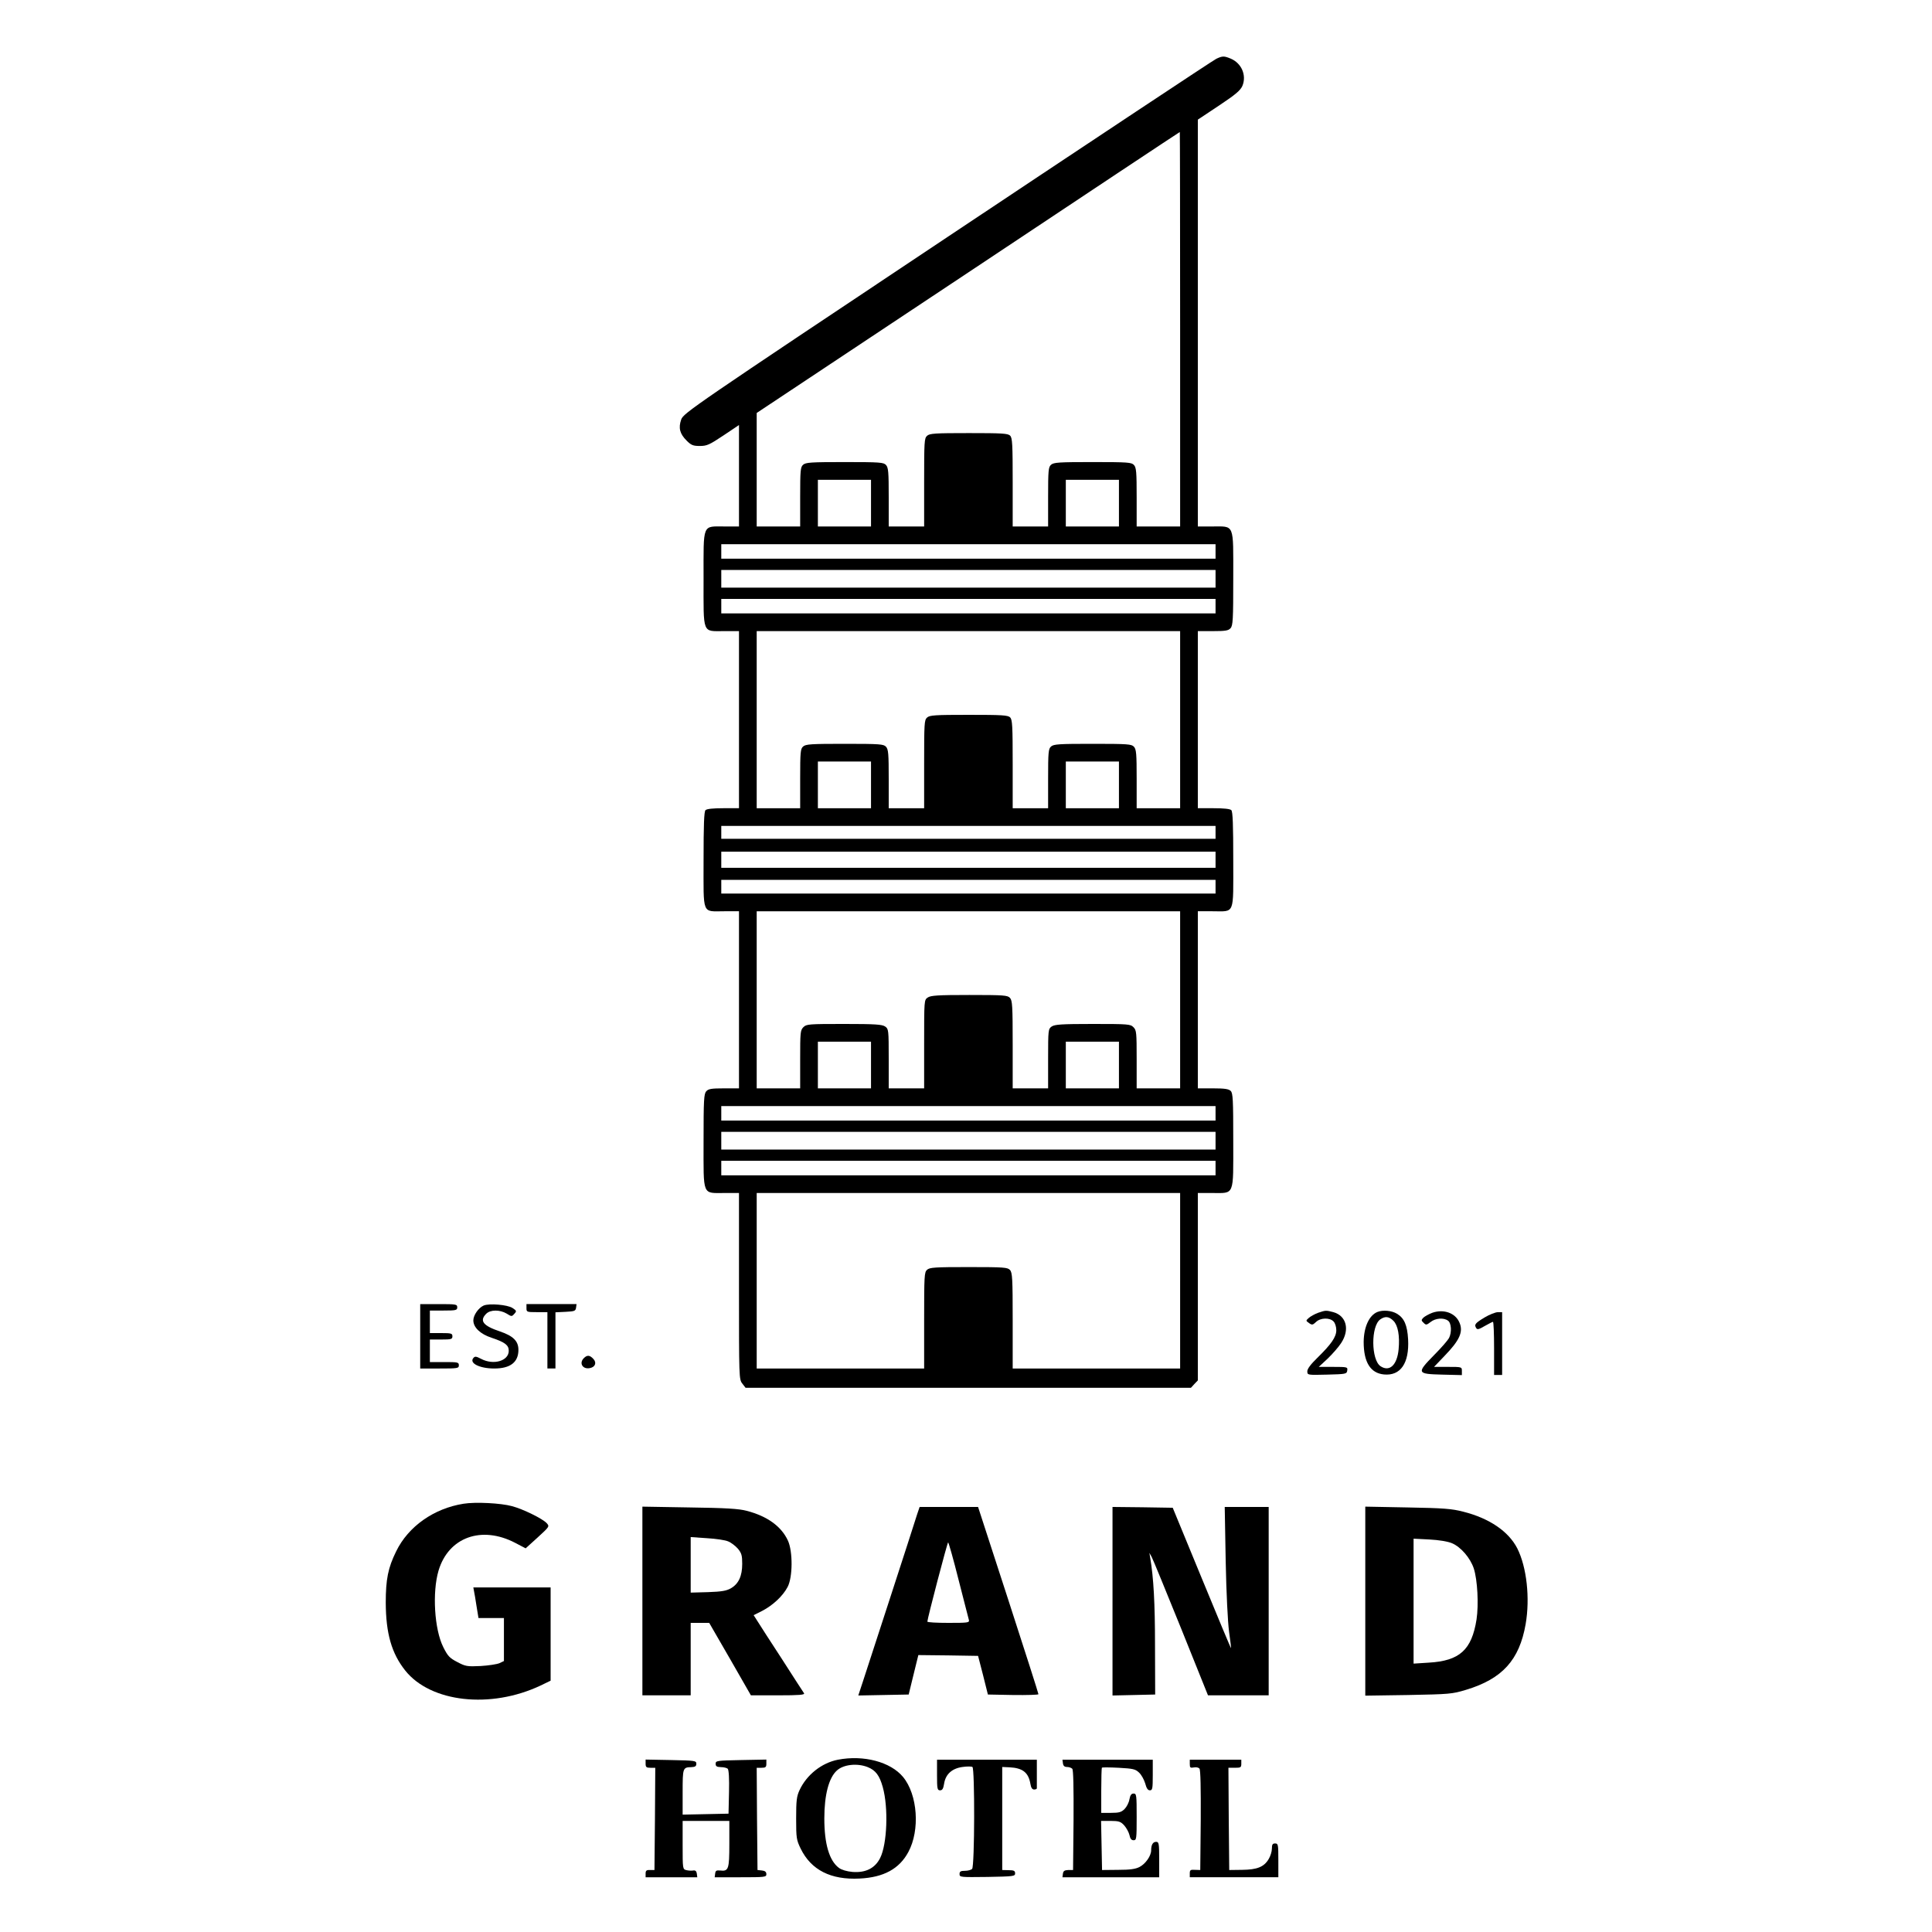 <?xml version="1.0" standalone="no"?>
<!DOCTYPE svg PUBLIC "-//W3C//DTD SVG 20010904//EN"
 "http://www.w3.org/TR/2001/REC-SVG-20010904/DTD/svg10.dtd">
<svg version="1.0" xmlns="http://www.w3.org/2000/svg"
 width="100px" height="100px" viewBox="0 0 1200 1200"
 preserveAspectRatio="xMidYMid meet">

<g transform="translate(0,1200) scale(0.1,-0.1)"
fill="#000000" stroke="none">
<path d="M7555 11635 c-16 -7 -768 -506 -1670 -1107 -1592 -1061 -1640 -1094
-1654 -1134 -18 -52 -9 -88 34 -131 28 -28 40 -33 82 -33 43 0 59 7 146 65
l97 65 0 -315 0 -315 -88 0 c-142 0 -132 24 -132 -324 0 -350 -10 -326 128
-326 l92 0 0 -550 0 -550 -98 0 c-63 0 -102 -4 -110 -12 -9 -9 -12 -91 -12
-310 0 -347 -12 -318 129 -318 l91 0 0 -550 0 -550 -93 0 c-78 0 -97 -3 -110
-18 -15 -16 -17 -53 -17 -310 0 -346 -10 -322 132 -322 l88 0 0 -579 c0 -570
0 -579 21 -605 l20 -26 1383 0 1383 0 21 23 22 23 0 582 0 582 88 0 c142 0
132 -24 132 325 0 254 -2 296 -16 309 -12 12 -37 16 -110 16 l-94 0 0 550 0
550 91 0 c141 0 129 -29 129 318 0 219 -3 301 -12 310 -8 8 -47 12 -110 12
l-98 0 0 550 0 550 93 0 c78 0 97 3 110 18 15 16 17 53 17 310 0 346 10 322
-132 322 l-88 0 0 1263 0 1264 131 87 c105 70 133 94 146 123 27 66 -6 141
-73 169 -41 17 -51 17 -89 -1z m-225 -1680 l0 -1225 -135 0 -135 0 0 182 c0
155 -2 184 -17 200 -15 16 -36 18 -256 18 -210 0 -243 -2 -259 -17 -16 -14
-18 -35 -18 -200 l0 -183 -110 0 -110 0 0 274 c0 236 -2 277 -16 290 -13 14
-51 16 -256 16 -211 0 -244 -2 -260 -17 -17 -15 -18 -37 -18 -290 l0 -273
-110 0 -110 0 0 182 c0 155 -2 184 -17 200 -15 16 -36 18 -256 18 -210 0 -243
-2 -259 -17 -16 -14 -18 -35 -18 -200 l0 -183 -135 0 -135 0 0 353 0 352 1313
872 c721 480 1313 873 1315 873 1 0 2 -551 2 -1225z m-1920 -1080 l0 -145
-165 0 -165 0 0 145 0 145 165 0 165 0 0 -145z m1540 0 l0 -145 -165 0 -165 0
0 145 0 145 165 0 165 0 0 -145z m600 -300 l0 -45 -1535 0 -1535 0 0 45 0 45
1535 0 1535 0 0 -45z m0 -170 l0 -55 -1535 0 -1535 0 0 55 0 55 1535 0 1535 0
0 -55z m0 -170 l0 -45 -1535 0 -1535 0 0 45 0 45 1535 0 1535 0 0 -45z m-220
-705 l0 -550 -135 0 -135 0 0 182 c0 155 -2 184 -17 200 -15 16 -36 18 -256
18 -210 0 -243 -2 -259 -17 -16 -14 -18 -35 -18 -200 l0 -183 -110 0 -110 0 0
274 c0 236 -2 277 -16 290 -13 14 -51 16 -256 16 -211 0 -244 -2 -260 -17 -17
-15 -18 -37 -18 -290 l0 -273 -110 0 -110 0 0 182 c0 155 -2 184 -17 200 -15
16 -36 18 -256 18 -210 0 -243 -2 -259 -17 -16 -14 -18 -35 -18 -200 l0 -183
-135 0 -135 0 0 550 0 550 1315 0 1315 0 0 -550z m-1920 -405 l0 -145 -165 0
-165 0 0 145 0 145 165 0 165 0 0 -145z m1540 0 l0 -145 -165 0 -165 0 0 145
0 145 165 0 165 0 0 -145z m600 -295 l0 -40 -1535 0 -1535 0 0 40 0 40 1535 0
1535 0 0 -40z m0 -170 l0 -50 -1535 0 -1535 0 0 50 0 50 1535 0 1535 0 0 -50z
m0 -167 l0 -43 -1535 0 -1535 0 0 43 0 42 1535 0 1535 0 0 -42z m-220 -703 l0
-550 -135 0 -135 0 0 180 c0 167 -1 181 -20 200 -19 19 -33 20 -253 20 -194 0
-236 -3 -255 -16 -21 -15 -22 -20 -22 -200 l0 -184 -110 0 -110 0 0 272 c0
239 -2 274 -17 290 -15 16 -36 18 -252 18 -198 0 -240 -3 -259 -16 -22 -15
-22 -17 -22 -290 l0 -274 -110 0 -110 0 0 184 c0 180 -1 185 -22 200 -19 13
-61 16 -255 16 -220 0 -234 -1 -253 -20 -19 -19 -20 -33 -20 -200 l0 -180
-135 0 -135 0 0 550 0 550 1315 0 1315 0 0 -550z m-1920 -405 l0 -145 -165 0
-165 0 0 145 0 145 165 0 165 0 0 -145z m1540 0 l0 -145 -165 0 -165 0 0 145
0 145 165 0 165 0 0 -145z m600 -300 l0 -45 -1535 0 -1535 0 0 45 0 45 1535 0
1535 0 0 -45z m0 -170 l0 -55 -1535 0 -1535 0 0 55 0 55 1535 0 1535 0 0 -55z
m0 -170 l0 -45 -1535 0 -1535 0 0 45 0 45 1535 0 1535 0 0 -45z m-220 -700 l0
-545 -520 0 -520 0 0 297 c0 262 -2 299 -17 315 -15 16 -36 18 -256 18 -210 0
-243 -2 -259 -17 -17 -15 -18 -38 -18 -315 l0 -298 -520 0 -520 0 0 545 0 545
1315 0 1315 0 0 -545z"/>
<path d="M2610 3700 l0 -200 120 0 c113 0 120 1 120 20 0 19 -7 20 -90 20
l-90 0 0 70 0 70 70 0 c63 0 70 2 70 20 0 18 -7 20 -70 20 l-70 0 0 70 0 70
85 0 c78 0 85 2 85 20 0 19 -7 20 -115 20 l-115 0 0 -200z"/>
<path d="M3004 3891 c-32 -14 -64 -60 -64 -92 0 -44 43 -85 113 -108 84 -28
107 -46 107 -81 0 -63 -95 -91 -172 -50 -31 16 -38 17 -48 5 -27 -32 39 -65
130 -65 100 0 150 39 150 116 0 54 -32 86 -114 114 -105 35 -130 66 -86 110
26 26 85 26 127 1 30 -19 32 -19 47 -2 16 17 15 20 -11 37 -31 20 -144 30
-179 15z"/>
<path d="M3270 3875 c0 -24 2 -25 65 -25 l65 0 0 -175 0 -175 25 0 25 0 0 175
0 174 63 3 c56 3 62 5 65 26 l3 22 -155 0 -156 0 0 -25z"/>
<path d="M8187 3846 c-21 -8 -47 -22 -58 -32 -19 -17 -19 -17 2 -32 18 -13 23
-12 43 7 28 27 86 28 109 3 10 -10 17 -34 17 -54 0 -42 -31 -87 -119 -173 -40
-39 -61 -67 -61 -82 0 -24 0 -24 123 -21 118 3 122 4 125 26 3 21 1 22 -87 22
l-90 0 55 51 c30 29 68 72 84 97 55 83 33 169 -48 192 -46 12 -48 12 -95 -4z"/>
<path d="M8555 3851 c-51 -21 -84 -93 -85 -186 0 -126 42 -194 126 -202 103
-10 158 70 150 218 -5 88 -24 132 -69 159 -33 20 -87 25 -122 11z m100 -55
c28 -28 40 -93 32 -177 -9 -97 -56 -142 -112 -105 -59 39 -61 249 -2 291 30
21 54 19 82 -9z"/>
<path d="M8896 3846 c-21 -8 -46 -22 -55 -30 -14 -15 -14 -18 1 -32 15 -15 18
-15 44 5 30 24 81 28 108 8 21 -15 24 -73 6 -108 -7 -13 -48 -61 -92 -105
-111 -113 -108 -118 50 -122 l122 -3 0 26 c0 25 -1 25 -87 25 l-86 0 65 68
c94 97 118 150 93 207 -25 60 -98 86 -169 61z"/>
<path d="M9221 3817 c-58 -35 -66 -44 -52 -66 7 -11 17 -8 53 13 25 14 48 26
51 26 4 0 7 -74 7 -165 l0 -165 25 0 25 0 0 195 0 195 -27 0 c-16 -1 -52 -15
-82 -33z"/>
<path d="M3626 3564 c-30 -30 -8 -69 35 -62 35 5 47 33 25 57 -23 25 -39 26
-60 5z"/>
<path d="M2879 2660 c-184 -29 -343 -141 -418 -295 -51 -103 -65 -175 -65
-320 1 -191 36 -314 121 -421 158 -198 530 -240 841 -93 l62 30 0 290 0 289
-240 0 -240 0 4 -22 c3 -13 10 -56 16 -95 l12 -73 79 0 79 0 0 -133 0 -134
-27 -13 c-16 -7 -68 -15 -118 -18 -84 -4 -94 -2 -145 25 -48 25 -59 37 -87 93
-55 110 -69 340 -29 475 62 207 267 281 476 172 l65 -34 75 68 c74 68 74 68
55 89 -25 27 -146 87 -215 105 -69 19 -227 27 -301 15z"/>
<path d="M3990 2056 l0 -586 150 0 150 0 0 225 0 225 58 0 57 0 130 -225 129
-225 169 0 c132 0 167 3 161 13 -5 6 -66 102 -137 212 -72 110 -140 216 -153
237 l-23 36 54 27 c65 34 127 91 157 148 32 60 33 220 2 288 -41 89 -129 152
-256 185 -48 13 -131 18 -355 21 l-293 5 0 -586z m533 370 c18 -7 45 -28 60
-45 23 -28 27 -42 27 -94 0 -76 -22 -124 -70 -152 -28 -16 -57 -21 -142 -24
l-108 -3 0 172 0 173 101 -7 c55 -3 115 -12 132 -20z"/>
<path d="M5696 2593 c-27 -88 -307 -947 -336 -1036 l-29 -88 157 3 156 3 30
123 30 122 186 -2 185 -3 31 -120 30 -120 157 -3 c86 -1 157 1 157 5 0 5 -84
268 -187 585 l-188 578 -182 0 -181 0 -16 -47z m258 -406 c33 -127 61 -240 64
-249 4 -17 -7 -18 -127 -18 -72 0 -131 3 -131 8 0 18 124 492 129 492 3 0 33
-105 65 -233z"/>
<path d="M6910 2055 l0 -586 133 3 132 3 -1 305 c0 263 -9 423 -30 545 l-5 30
14 -25 c8 -14 89 -213 182 -442 l168 -418 188 0 189 0 0 585 0 585 -136 0
-137 0 6 -337 c4 -201 13 -379 21 -438 8 -55 13 -101 12 -102 -1 -2 -83 194
-182 435 l-180 437 -187 3 -187 2 0 -585z"/>
<path d="M8480 2055 l0 -587 268 4 c254 5 271 6 357 32 226 68 332 185 371
408 28 161 7 354 -52 471 -54 105 -173 187 -337 228 -70 18 -121 22 -344 26
l-263 5 0 -587z m538 360 c55 -23 114 -91 136 -157 23 -71 31 -225 17 -317
-30 -189 -105 -257 -297 -268 l-94 -6 0 388 0 388 98 -5 c58 -3 114 -12 140
-23z"/>
<path d="M5204 1070 c-101 -20 -194 -94 -238 -189 -18 -39 -21 -64 -21 -176 0
-122 2 -133 28 -187 65 -133 187 -195 366 -186 149 7 247 60 303 165 73 135
58 356 -33 466 -78 94 -245 138 -405 107z m186 -46 c49 -20 73 -52 93 -124 36
-129 27 -354 -16 -440 -32 -64 -90 -93 -171 -87 -36 3 -69 13 -85 25 -60 44
-91 149 -91 307 0 147 28 253 78 298 41 38 127 47 192 21z"/>
<path d="M4010 1045 c0 -21 5 -25 30 -25 l30 0 -2 -317 -3 -318 -27 0 c-23 1
-28 -4 -28 -22 l0 -23 161 0 160 0 -3 23 c-2 15 -9 21 -22 19 -10 -2 -29 -1
-42 2 -24 6 -24 7 -24 156 l0 150 145 0 145 0 0 -144 c0 -157 -5 -170 -57
-164 -23 2 -29 -1 -31 -19 l-3 -23 160 0 c152 0 161 1 161 19 0 14 -8 21 -27
23 l-28 3 -3 318 -2 317 30 0 c25 0 30 4 30 25 l0 26 -157 -3 c-150 -3 -158
-4 -158 -23 0 -16 7 -20 33 -21 18 0 37 -5 42 -10 7 -7 10 -63 8 -145 l-3
-134 -142 -3 -143 -3 0 140 c0 151 1 154 55 155 23 1 30 6 30 21 0 19 -8 20
-157 23 l-158 3 0 -26z"/>
<path d="M5820 975 c0 -86 2 -95 19 -95 14 0 20 10 25 41 9 59 49 95 114 104
28 4 56 4 62 0 15 -9 14 -617 -2 -633 -7 -7 -27 -12 -45 -12 -26 0 -33 -4 -33
-20 0 -20 5 -20 173 -18 162 3 172 4 172 22 0 16 -7 20 -40 20 l-40 1 0 320 0
320 44 -2 c83 -4 119 -32 131 -103 4 -24 11 -35 23 -35 9 0 17 3 17 8 0 4 0
45 0 92 l0 85 -310 0 -310 0 0 -95z"/>
<path d="M6602 1048 c2 -16 10 -23 25 -23 13 0 27 -5 33 -11 7 -7 9 -116 8
-320 l-3 -309 -30 0 c-23 -1 -31 -6 -33 -23 l-3 -22 300 0 301 0 0 110 c0 101
-2 110 -19 110 -20 0 -31 -18 -31 -53 0 -34 -35 -84 -72 -103 -25 -13 -59 -18
-133 -18 l-100 -1 -3 153 -3 152 59 0 c51 0 62 -4 84 -27 14 -16 29 -43 33
-60 5 -24 12 -33 26 -33 18 0 19 9 19 145 0 135 -1 145 -19 145 -14 0 -21 -10
-26 -36 -3 -20 -17 -47 -30 -60 -20 -20 -34 -24 -85 -24 l-60 0 0 138 c0 76 2
141 4 143 2 2 49 2 105 -1 89 -5 103 -8 126 -30 15 -14 31 -44 38 -67 8 -30
16 -43 29 -43 16 0 18 10 18 95 l0 95 -281 0 -280 0 3 -22z"/>
<path d="M7390 1044 c0 -23 3 -26 25 -22 14 3 29 0 35 -7 7 -8 9 -122 8 -321
l-3 -309 -32 1 c-29 2 -33 -1 -33 -22 l0 -24 275 0 275 0 0 105 c0 98 -1 105
-20 105 -16 0 -20 -7 -20 -32 0 -18 -9 -47 -20 -65 -29 -49 -72 -66 -165 -67
l-80 -1 -3 318 -2 317 40 0 c36 0 40 2 40 25 l0 25 -160 0 -160 0 0 -26z"/>
</g>
</svg>
